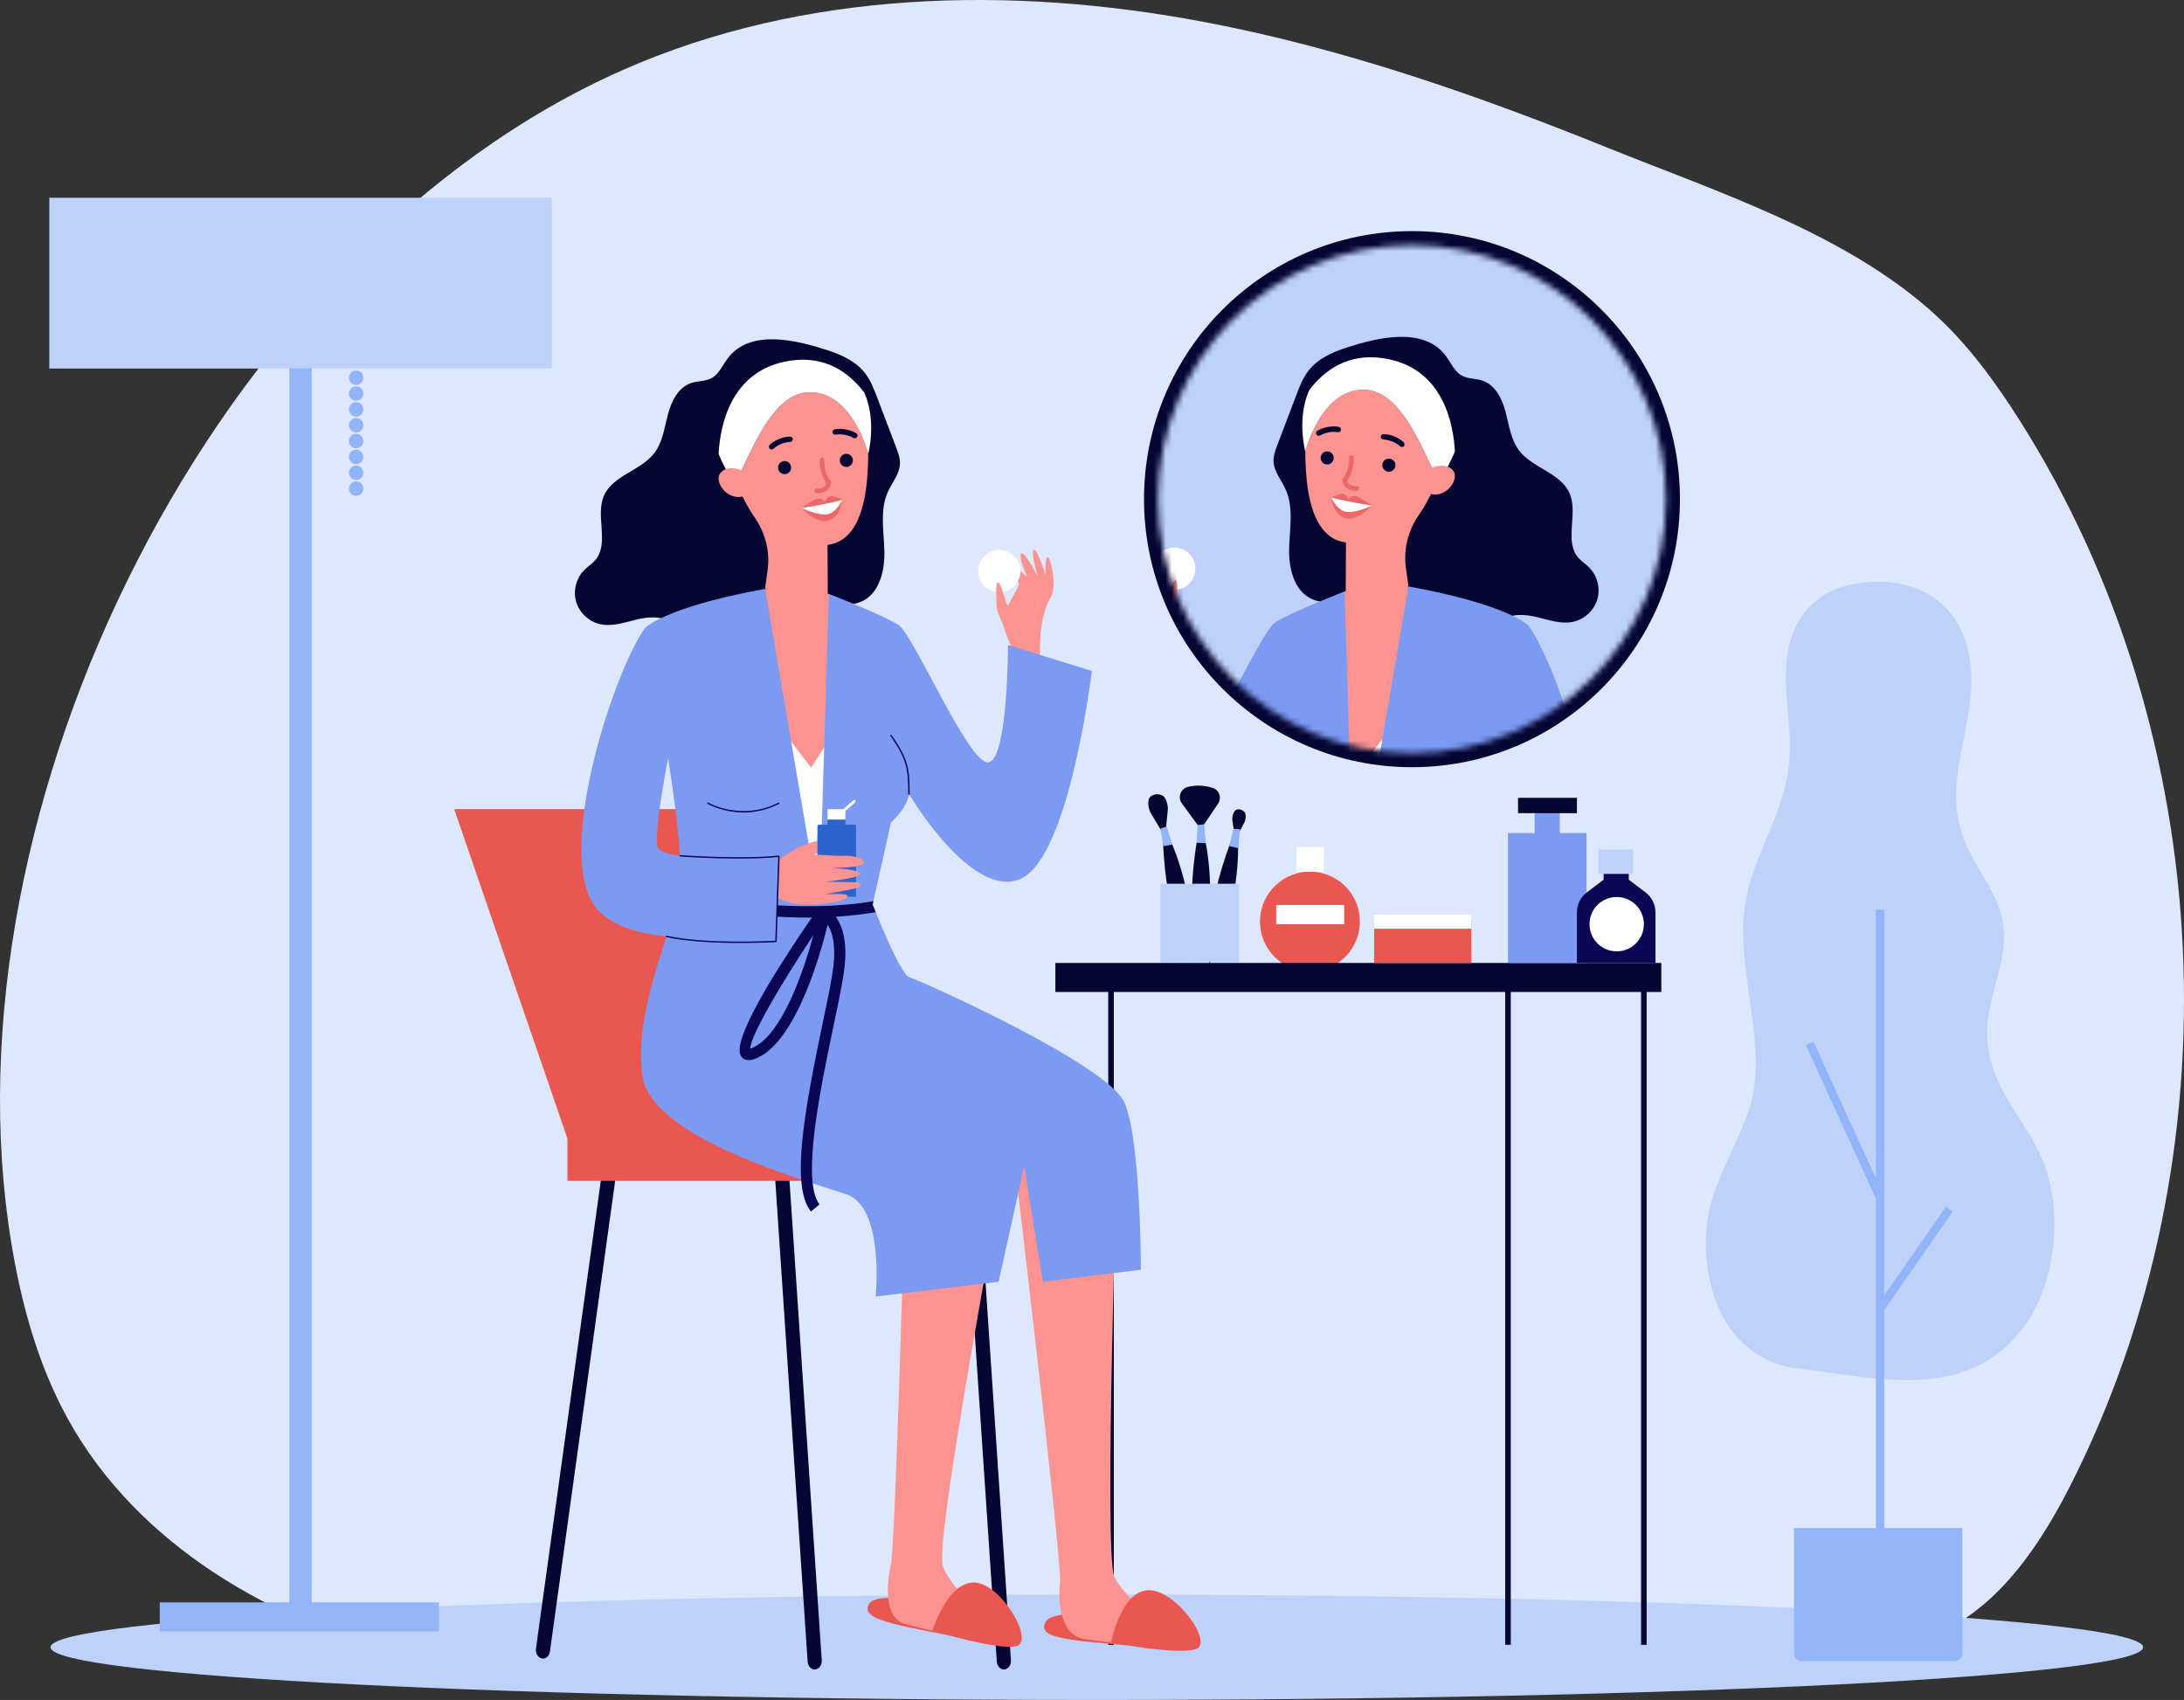 <svg width="370" height="288" viewBox="0 0 370 288" fill="none" xmlns="http://www.w3.org/2000/svg">
<rect x="0" y="0" width="370" height="288" fill="#333333" stroke="none"/>
<g clip-path="url(#clip0_627_50007)">
<path d="M323.615 278.234C336.281 275.412 344.696 263.54 350.592 251.977C379.253 195.773 375.937 124.546 342.177 71.25C338.013 64.674 333.381 58.315 327.609 53.094C312.59 39.508 290.826 32.489 272.342 25.027C250.244 16.104 227.622 8.21 204.161 3.752C171.288 -2.494 136.252 -1.675 105.627 11.812C36.331 42.33 -10.131 136.881 1.895 210.433C3.589 220.795 6.384 231.089 11.442 240.289C23.25 261.764 46.384 275.134 70.233 280.757C94.082 286.379 118.962 285.75 143.437 284.59L323.617 278.235L323.615 278.234Z" fill="#DDE7FE"/>
<path d="M185.818 288C283.715 288 363.076 284.003 363.076 279.071C363.076 274.14 283.715 270.143 185.818 270.143C87.921 270.143 8.561 274.14 8.561 279.071C8.561 284.003 87.921 288 185.818 288Z" fill="#BDD1F9"/>
<path d="M239.208 129.976C264.281 129.976 284.605 109.646 284.605 84.566C284.605 59.487 264.281 39.156 239.208 39.156C214.136 39.156 193.812 59.487 193.812 84.566C193.812 109.646 214.136 129.976 239.208 129.976Z" fill="#060633"/>
<path d="M223.276 164.489C227.89 163.74 231.022 159.392 230.273 154.777C229.525 150.163 225.178 147.029 220.565 147.779C215.952 148.528 212.819 152.876 213.568 157.49C214.317 162.104 218.663 165.238 223.276 164.489Z" fill="#EA5750"/>
<path d="M281.45 163.138H178.792V168.057H281.45V163.138Z" fill="#060633"/>
<path d="M268.775 141.135H255.473V163.14H268.775V141.135Z" fill="#7C9AF2"/>
<path d="M264.255 136.869H259.992V143.692H264.255V136.869Z" fill="#7C9AF2"/>
<path d="M267.154 135.163H257.178V137.764H267.154V135.163Z" fill="#060633"/>
<path d="M275.935 149.038V146.209H271.672V149.038L268.836 151.18C267.776 151.98 267.154 153.231 267.154 154.558V163.14H280.456V154.558C280.456 153.231 279.833 151.98 278.775 151.18L275.938 149.038H275.935Z" fill="#0B0755"/>
<path d="M276.676 143.92H270.82V148.056H276.676V143.92Z" fill="#BDD1F9"/>
<path d="M273.89 161.176C276.433 161.176 278.494 159.114 278.494 156.571C278.494 154.028 276.433 151.966 273.89 151.966C271.347 151.966 269.286 154.028 269.286 156.571C269.286 159.114 271.347 161.176 273.89 161.176Z" fill="white"/>
<path d="M249.277 155.974H232.793V163.138H249.277V155.974Z" fill="#EA5750"/>
<path d="M249.277 154.949H232.793V157.338H249.277V154.949Z" fill="white"/>
<path d="M204.102 141.981C204.102 141.981 206.692 152.666 203.158 163.015C203.158 163.015 200.556 154.996 202.863 142.01L204.102 141.981Z" fill="#060633"/>
<path d="M202.729 142.785L204.283 142.855L203.998 139.66L202.895 139.763L202.729 142.785Z" fill="#91B5F8"/>
<path d="M203.998 139.66L206.357 136.16C207.027 135.166 206.549 133.795 205.399 133.458C204.255 133.122 202.769 132.914 201.222 133.319C200.003 133.637 199.479 135.082 200.221 136.101L202.894 139.763L203.997 139.66H203.998Z" fill="#060633"/>
<path d="M197.471 140.925L197.837 137.27C197.94 136.232 197.437 134.938 196.835 134.719C196.238 134.502 195.507 134.444 194.876 134.991C194.379 135.422 194.436 136.887 194.99 137.811L196.982 141.133L197.471 140.923V140.925Z" fill="#060633"/>
<path d="M198.246 142.283C198.246 142.283 202.992 152.2 201.678 163.056C201.678 163.056 197.473 155.75 197.04 142.566L198.246 142.281V142.283Z" fill="#060633"/>
<path d="M197.072 143.352L198.606 143.099L197.667 140.032L196.607 140.362L197.072 143.352Z" fill="#91B5F8"/>
<path d="M209.54 141.691L210.762 139.442C211.109 138.803 211.136 137.835 210.807 137.532C210.482 137.232 210.029 136.997 209.474 137.177C209.038 137.319 208.679 138.276 208.787 139.02L209.17 141.693H209.54V141.691Z" fill="#060633"/>
<path d="M209.745 142.804C209.745 142.804 210.276 153.785 204.855 163.283C204.855 163.283 203.811 154.917 208.521 142.598L209.743 142.804H209.745Z" fill="#060633"/>
<path d="M208.246 143.334L209.759 143.695L210.082 140.504L208.977 140.396L208.246 143.334Z" fill="#91B5F8"/>
<path d="M209.903 149.717H196.607V163.016H209.903V149.717Z" fill="#BDD1F9"/>
<path d="M224.266 143.465H219.662V147.679H224.266V143.465Z" fill="white"/>
<path d="M227.721 153.319H216.21V156.582H227.721V153.319Z" fill="white"/>
<path d="M278.967 165.598H278.02V278.657H278.967V165.598Z" fill="#060633"/>
<path d="M188.7 165.598H187.753V278.657H188.7V165.598Z" fill="#060633"/>
<path d="M255.947 165.598H255V278.657H255.947V165.598Z" fill="#060633"/>
<path d="M103.256 194.132C102.711 194.132 102.217 193.756 102.089 193.202L94.964 162.32C94.816 161.674 95.218 161.03 95.863 160.881C96.507 160.73 97.152 161.135 97.302 161.78L104.427 192.662C104.575 193.308 104.174 193.952 103.528 194.1C103.437 194.121 103.347 194.132 103.256 194.132Z" fill="#17152B"/>
<path d="M140.745 194.132C140.199 194.132 139.705 193.756 139.577 193.202L132.453 162.32C132.304 161.674 132.706 161.03 133.351 160.881C133.995 160.73 134.641 161.135 134.791 161.78L141.915 192.662C142.063 193.308 141.662 193.952 141.016 194.1C140.926 194.121 140.835 194.132 140.745 194.132Z" fill="#17152B"/>
<path d="M129.594 137.082H76.946L96.341 193.498H148.989L129.594 137.082Z" fill="#EA5750"/>
<path d="M127.679 196.7H132.422C133.046 196.7 133.566 197.286 133.617 198.049L139.214 281.246C139.268 282.054 138.776 282.764 138.117 282.831C138.084 282.834 138.049 282.836 138.017 282.836C137.399 282.836 136.874 282.254 136.823 281.487L131.317 199.637H127.438C127.787 198.701 127.867 197.665 127.679 196.7Z" fill="#060633"/>
<path d="M159.729 196.7H164.472C165.095 196.7 165.616 197.286 165.667 198.049L171.263 281.246C171.318 282.054 170.826 282.764 170.166 282.831C170.134 282.834 170.099 282.836 170.066 282.836C169.449 282.836 168.924 282.254 168.872 281.487L163.367 199.637H159.488C159.837 198.701 159.916 197.665 159.729 196.7Z" fill="#060633"/>
<path d="M90.802 279.278L102.076 197.923C102.174 197.217 102.673 196.699 103.259 196.699H106.45C106.334 197.09 106.245 197.498 106.201 197.937C106.14 198.539 106.167 199.105 106.257 199.638H104.274L93.17 279.769C93.06 280.57 92.448 281.112 91.787 280.971C91.133 280.835 90.694 280.077 90.805 279.277L90.802 279.278Z" fill="#060633"/>
<path d="M168.71 192.933H96.134V200.059H168.71V192.933Z" fill="#EA5750"/>
<path d="M172.682 112.435C172.682 112.435 169.38 105.865 169.836 104.516C170.293 103.167 172.485 99.671 172.64 99.002C172.794 98.333 169.51 96.534 170.21 94.994C170.488 94.383 174.023 97.78 174.023 97.78C174.023 97.78 172.368 93.999 173.052 93.77C173.738 93.542 175.765 97.594 175.765 97.594C175.765 97.594 174.515 93.175 175.182 93.167C175.848 93.159 177.142 97.464 177.142 97.464C177.142 97.464 176.983 94.391 177.511 94.396C178.039 94.402 179.097 99.448 178.022 101.188C175.482 105.299 176.304 112.779 176.304 112.779L172.68 112.438L172.682 112.435Z" fill="#FB9391"/>
<path d="M160.63 277.023C150.287 275.037 145.627 274.127 147.331 271.624C149.036 269.122 162.224 272.534 162.224 272.534L160.63 277.023Z" fill="#EA5750"/>
<path d="M153.402 199.641C153.402 199.641 151.685 261.789 150.938 265.028C150.191 268.267 149.666 274.146 153.402 275.143C157.139 276.141 166.625 278.468 167.851 276.774C169.078 275.078 161.03 269.661 159.708 265.177C158.386 260.692 169.697 200.638 169.697 200.638L153.404 199.641H153.402Z" fill="#FB9391"/>
<path d="M157.984 276.266C157.984 276.266 160.508 267.895 165.118 268.111C169.728 268.326 175.412 278.22 172.114 278.903C168.817 279.584 157.984 276.266 157.984 276.266Z" fill="#EA5750"/>
<path d="M190.938 278.743C180.442 277.86 175.712 277.449 177.144 274.781C178.575 272.112 192.049 274.112 192.049 274.112L190.938 278.745V278.743Z" fill="#EA5750"/>
<path d="M171.268 191.795C171.268 191.795 179.989 264.807 179.587 268.107C179.186 271.407 179.731 277.042 183.552 277.638C187.373 278.233 197.051 279.546 198.092 277.731C199.132 275.915 190.556 271.38 188.768 267.06C186.979 262.739 189.365 193.498 189.365 193.498L171.268 191.793V191.795Z" fill="#FB9391"/>
<path d="M188.227 278.27C188.227 278.27 189.852 269.68 194.459 269.406C199.066 269.133 205.763 278.371 202.557 279.398C199.35 280.425 188.227 278.27 188.227 278.27Z" fill="#EA5750"/>
<path d="M123.224 60.795C122.38 61.952 121.783 63.398 120.519 64.072C119.471 64.63 118.196 64.52 117.071 64.9C114.886 65.636 113.729 68.012 113.144 70.245C112.56 72.477 112.267 74.887 110.875 76.725C108.579 79.755 103.813 80.518 102.308 84.008C100.828 87.439 103.271 92.035 100.853 94.885C100.314 95.519 99.592 95.968 99.001 96.554C97.623 97.922 97.067 100.061 97.603 101.927C98.139 103.793 99.744 105.311 101.638 105.74C103.676 106.201 105.766 105.471 107.796 104.974C109.826 104.476 112.178 104.278 113.811 105.583C114.599 106.213 115.113 107.12 115.841 107.815C117.729 109.622 120.628 109.713 123.239 109.696C126.146 109.677 129.19 109.624 131.736 108.222C134.405 106.752 136.274 103.923 139.18 103.01C141.412 102.31 143.951 102.859 146.064 101.857C149.074 100.429 149.93 96.542 149.823 93.211C149.715 89.881 149.051 86.375 150.416 83.338C151.142 81.725 152.431 80.269 152.468 78.5C152.489 77.576 152.156 76.683 151.826 75.819C150.751 72.991 149.677 70.163 148.602 67.336C148.052 65.89 147.489 64.419 146.536 63.198C144.963 61.183 142.504 60.075 140.071 59.293C134.985 57.656 126.996 55.612 123.222 60.794L123.224 60.795Z" fill="#060633"/>
<path d="M133.399 59.111C127.035 59.558 121.93 64.792 121.625 71.166C121.525 73.263 121.936 75.249 122.739 77.02C124.513 81.436 125.98 84.994 127.793 87.581C129.633 90.203 130.483 93.39 130.047 96.563L129.606 99.768C137.016 103.427 140.236 100.743 140.236 100.743L140.193 92.321C148.182 91.327 147.043 76.575 147.021 72.214L147.008 72.217C147.013 72.053 147.019 71.89 147.018 71.725C146.98 64.424 140.798 58.594 133.399 59.114V59.111Z" fill="#FB9391"/>
<path d="M144.484 78.094C144.54 77.484 144.092 76.943 143.481 76.889C142.871 76.832 142.331 77.281 142.276 77.892C142.221 78.503 142.668 79.043 143.279 79.097C143.889 79.154 144.429 78.705 144.484 78.094Z" fill="#060633"/>
<path d="M134.026 79.32C134.083 78.711 133.634 78.17 133.023 78.115C132.414 78.059 131.873 78.507 131.818 79.119C131.762 79.728 132.21 80.269 132.822 80.324C133.431 80.38 133.972 79.931 134.026 79.32Z" fill="#060633"/>
<path d="M130.762 76.145C130.631 76.156 130.495 76.111 130.395 76.011C130.215 75.83 130.216 75.539 130.398 75.359C130.452 75.306 131.759 74.044 133.82 73.958C134.075 73.948 134.29 74.144 134.301 74.399C134.312 74.654 134.094 74.874 133.861 74.879C132.143 74.954 131.057 76.003 131.046 76.014C130.967 76.094 130.865 76.138 130.762 76.145Z" fill="#060633"/>
<path d="M141.288 73.593C141.171 73.532 141.082 73.421 141.051 73.282C140.996 73.034 141.155 72.788 141.404 72.733C141.479 72.718 143.242 72.35 145.042 73.395C145.262 73.523 145.337 73.804 145.209 74.025C145.083 74.245 144.79 74.318 144.579 74.192C143.09 73.327 141.613 73.631 141.598 73.634C141.488 73.657 141.379 73.64 141.287 73.592L141.288 73.593Z" fill="#060633"/>
<path d="M139.037 83.52C140.346 83.314 140.776 82.328 140.814 81.758C140.82 81.659 140.789 81.562 140.725 81.485C139.542 80.056 139.653 77.955 139.653 77.933C139.665 77.719 139.503 77.536 139.288 77.522C139.077 77.508 138.892 77.671 138.877 77.885C138.871 77.98 138.749 80.183 140.015 81.84C139.94 82.146 139.629 82.832 138.384 82.778C138.165 82.77 137.988 82.934 137.979 83.148C137.97 83.362 138.135 83.544 138.349 83.553C138.601 83.564 138.831 83.552 139.037 83.519V83.52Z" fill="#EA6868"/>
<path d="M124.008 81.255C125.369 83.414 128.9 67.239 136.581 66.491C144.262 65.742 147.086 76.903 147.086 76.903C147.086 76.903 148.802 70.522 145.912 65.528C143.023 60.533 135.551 55.692 127.986 59.664C120.42 63.636 117.513 70.954 124.008 81.255Z" fill="#060633"/>
<path d="M136.581 66.491C144.262 65.743 147.086 76.904 147.086 76.904C147.086 76.904 148.591 71.304 146.406 66.49C143.77 63.043 139.808 60.264 134.003 61.086C123.7 62.546 121.978 72.306 121.743 76.91C122.307 78.293 123.053 79.741 124.006 81.254C125.367 83.413 128.899 67.239 136.58 66.49L136.581 66.491Z" fill="white"/>
<path d="M126.631 80.564C126.424 80.154 126.064 79.841 125.637 79.672C124.759 79.322 123.209 78.944 122.151 80.013C120.599 81.583 123.759 85.703 126.85 83.632C126.85 83.632 127.732 82.741 126.63 80.564H126.631Z" fill="#FB9391"/>
<path d="M142.703 84.688C142.703 84.688 141.119 83.899 140.565 84.113C140.012 84.329 139.768 85.049 139.768 85.049C139.768 85.049 139.359 84.397 138.663 84.457C137.968 84.516 135.788 86.061 135.788 86.061C135.788 86.061 138.27 88.792 140.331 88.194C142.43 87.586 142.703 84.687 142.703 84.687V84.688Z" fill="#EA6868"/>
<path d="M135.788 86.061C135.788 86.061 140.027 85.452 142.703 84.688C142.703 84.688 141.665 86.974 140.04 87.151C138.415 87.328 135.786 86.061 135.786 86.061H135.788Z" fill="white"/>
<path d="M140.434 100.622L143.788 109.268L140.965 156.415C140.965 156.415 130.62 149.265 130.279 147.331C129.939 145.397 127.892 121.403 127.892 121.403V100.844L130.279 99.607L140.434 100.62V100.622Z" fill="#FB9391"/>
<path d="M131.465 122.314L137.42 130.047L143.063 121.337L139.543 157.338C139.543 157.338 132.287 145.966 131.963 145.056C131.64 144.147 131.465 122.312 131.465 122.312V122.314Z" fill="white"/>
<path d="M140.433 100.622C140.433 100.622 149.635 104.179 152.24 105.904C154.845 107.629 164.13 129.572 167.449 129.151C170.769 128.731 170.773 109.268 170.773 109.268L184.975 113.671C184.975 113.671 181.209 145.203 172.922 148.883C164.635 152.563 154.001 134.532 154.001 134.532C154.001 134.532 153.846 136.698 150.939 139.337L147.841 153.244C147.841 153.244 152.463 165.071 154.001 165.526C155.538 165.981 187.826 180.309 190.554 186.906C193.283 193.501 193.283 215.108 193.283 215.108L176.685 217.154L173.502 197.594L169.178 217.154L148.344 219.655C148.344 219.655 149.897 204.647 143.471 202.37C137.045 200.092 110.315 193.002 108.826 182.221C107.336 171.44 113.475 158.929 115.067 150.97C116.658 143.01 109.248 106.421 109.248 106.421C109.248 106.421 112.526 102.871 129.607 99.767L138.792 153.471L140.435 100.62L140.433 100.622Z" fill="#7C9AF2"/>
<path d="M148.349 154.54C148.027 153.746 147.83 153.244 147.83 153.244L147.974 152.68C135.206 154.815 121.048 152.409 115.019 151.137C114.897 151.731 114.746 152.354 114.58 152.994C118.937 153.932 127.441 155.453 136.757 155.453C140.562 155.453 144.501 155.192 148.349 154.54Z" fill="#0B0755"/>
<path d="M138.721 139.712H144.798C144.925 139.712 145.028 139.815 145.028 139.942V151.936H138.491V139.942C138.491 139.815 138.594 139.712 138.721 139.712Z" fill="#2F63CC"/>
<path d="M143.219 138.404H140.196V140.168H143.219V138.404Z" fill="#2F63CC"/>
<path d="M143.219 137.082H140.196V138.845H143.219V137.082Z" fill="white"/>
<path d="M142.869 137.648C142.805 137.648 142.739 137.621 142.692 137.568C142.604 137.471 142.614 137.321 142.711 137.233L144.558 135.584C144.653 135.497 144.803 135.504 144.892 135.603C144.98 135.7 144.97 135.85 144.874 135.937L143.026 137.587C142.983 137.627 142.925 137.646 142.869 137.646V137.648Z" fill="white"/>
<path d="M137.39 205.246C133.93 201.026 136.244 188.284 139.379 173.307C140.197 169.409 140.9 166.043 141.161 163.933C141.653 159.939 140.951 157.795 140.214 156.672C139.19 160.915 135.071 176.21 128.276 179.243C127.065 179.784 126.17 179.718 125.615 179.049C123.613 176.634 131.506 164.132 138.479 154.07L138.87 153.507L139.526 153.699C139.715 153.755 144.15 155.167 143.041 164.163C142.772 166.353 142.059 169.754 141.234 173.695C139.026 184.242 135.688 200.182 138.854 204.044L137.388 205.246H137.39ZM137.793 158.45C132.227 166.78 127.132 175.515 127.098 177.666C127.196 177.637 127.332 177.591 127.507 177.512C132.624 175.229 136.257 164.071 137.795 158.451L137.793 158.45Z" fill="#0B0755"/>
<path d="M130.007 146.902C130.007 146.902 134.223 143.956 135.981 143.229C137.741 142.502 141.018 141.731 141.757 142.55C142.496 143.37 137.828 144.751 137.828 144.751C137.828 144.751 141.688 145.064 142.89 144.981C144.092 144.897 146.276 145.294 146.406 146.168C146.536 147.041 140.74 147.041 140.74 147.041C140.74 147.041 145.418 147.206 145.711 147.986C146.003 148.767 139.905 149.386 139.905 149.386C139.905 149.386 144.484 149.444 145.028 149.464C145.767 149.492 146.362 150.243 144.487 150.601C142.613 150.96 139.697 151.517 139.697 151.517C139.697 151.517 143.299 151.296 143.521 151.709C143.948 152.505 141.038 152.992 138.205 153.23C135.373 153.468 133.478 153.081 130.474 151.579L130.007 146.901V146.902Z" fill="#FB9391"/>
<path d="M109.246 106.421C104.13 113.671 94.808 141.872 100.037 152.334C105.266 162.797 131.642 157.565 131.642 157.565L131.965 145.056C131.965 145.056 112.315 146.421 111.406 143.465C110.496 140.509 114.581 121.337 114.581 121.337L109.246 106.421Z" fill="#7C9AF2"/>
<path d="M125.42 159.758C121.551 159.758 116.585 159.567 112.882 158.76C112.818 158.746 112.778 158.684 112.792 158.62C112.806 158.555 112.872 158.515 112.932 158.529C119.522 159.964 130.163 159.44 131.349 159.375L131.84 145.189C125.508 145.841 115.322 145.115 115.219 145.109C115.153 145.104 115.105 145.047 115.109 144.982C115.116 144.917 115.172 144.879 115.236 144.873C115.339 144.881 125.651 145.612 131.951 144.94C131.985 144.932 132.018 144.947 132.045 144.972C132.07 144.995 132.084 145.028 132.082 145.062L131.584 159.492C131.582 159.553 131.534 159.603 131.473 159.606C131.418 159.609 128.85 159.759 125.42 159.759V159.758Z" fill="#0B0755"/>
<path d="M125.978 137.647C122.403 137.647 119.91 136.196 119.873 136.175C119.816 136.142 119.799 136.068 119.832 136.012C119.865 135.954 119.94 135.937 119.995 135.97C120.051 136.003 125.552 139.196 131.912 135.967C131.97 135.935 132.042 135.96 132.071 136.018C132.101 136.076 132.077 136.148 132.02 136.178C129.851 137.28 127.778 137.647 125.98 137.647H125.978Z" fill="#0B0755"/>
<path d="M154 134.651C153.936 134.651 153.882 134.599 153.881 134.533V134.436C153.806 130.377 153.778 128.857 150.841 124.656C150.804 124.603 150.818 124.529 150.871 124.492C150.924 124.452 150.998 124.468 151.035 124.521C154.014 128.781 154.042 130.321 154.115 134.433V134.532C154.118 134.596 154.067 134.651 154.001 134.652H154V134.651Z" fill="#0B0755"/>
<path d="M169.288 100.336C171.268 100.336 172.873 98.73 172.873 96.75C172.873 94.769 171.268 93.164 169.288 93.164C167.308 93.164 165.703 94.769 165.703 96.75C165.703 98.73 167.308 100.336 169.288 100.336Z" fill="white"/>
<path d="M170.829 107.532C170.829 107.532 168.839 104.007 168.844 102.682C168.849 101.356 168.531 98.659 169.099 98.68C169.666 98.7 170.354 102.441 170.758 102.608C171.163 102.775 171.132 104.459 171.132 104.459L170.829 107.532Z" fill="#FB9391"/>
<path d="M138.491 141.56V144.802L142.386 144.347C142.386 144.347 142.67 142.527 142.67 142.441C142.67 142.355 142.386 141.788 142.187 141.56C141.989 141.333 138.493 141.56 138.493 141.56H138.491Z" fill="#2F63CC"/>
<mask id="mask0_627_50007" style="mask-type:luminance" maskUnits="userSpaceOnUse" x="196" y="41" width="87" height="87">
<path d="M239.208 127.596C262.966 127.596 282.225 108.331 282.225 84.567C282.225 60.802 262.966 41.537 239.208 41.537C215.451 41.537 196.191 60.802 196.191 84.567C196.191 108.331 215.451 127.596 239.208 127.596Z" fill="white"/>
</mask>
<g mask="url(#mask0_627_50007)">
<path d="M293.344 37.681H181.263V132.231H293.344V37.681Z" fill="#BDD1F9"/>
<path d="M195.539 112.018C195.539 112.018 198.841 105.448 198.385 104.099C197.929 102.75 195.736 99.254 195.582 98.585C195.429 97.915 198.712 96.117 198.012 94.577C197.733 93.966 194.199 97.363 194.199 97.363C194.199 97.363 195.854 93.582 195.169 93.353C194.483 93.125 192.456 97.177 192.456 97.177C192.456 97.177 193.706 92.758 193.039 92.75C192.372 92.742 191.079 97.047 191.079 97.047C191.079 97.047 191.239 93.974 190.711 93.979C190.182 93.985 189.124 99.031 190.2 100.771C192.739 104.882 191.917 112.362 191.917 112.362L195.541 112.021L195.539 112.018Z" fill="#FB9391"/>
<path d="M244.999 60.379C245.842 61.536 246.439 62.982 247.704 63.656C248.751 64.214 250.026 64.104 251.151 64.484C253.336 65.22 254.494 67.596 255.078 69.829C255.663 72.061 255.955 74.471 257.347 76.309C259.643 79.339 264.409 80.102 265.914 83.592C267.394 87.023 264.951 91.619 267.369 94.469C267.906 95.103 268.63 95.552 269.221 96.138C270.599 97.506 271.155 99.644 270.619 101.511C270.083 103.377 268.478 104.895 266.584 105.324C264.547 105.785 262.456 105.055 260.426 104.558C258.396 104.062 256.044 103.862 254.411 105.167C253.623 105.797 253.109 106.704 252.381 107.399C250.493 109.206 247.594 109.297 244.983 109.28C242.076 109.261 239.032 109.208 236.486 107.806C233.817 106.336 231.948 103.507 229.042 102.594C226.81 101.894 224.271 102.443 222.158 101.441C219.148 100.013 218.292 96.126 218.4 92.795C218.507 89.465 219.171 85.959 217.806 82.922C217.081 81.308 215.791 79.853 215.754 78.084C215.733 77.16 216.066 76.267 216.396 75.403C217.471 72.575 218.545 69.747 219.62 66.92C220.17 65.474 220.733 64.003 221.686 62.782C223.26 60.767 225.718 59.659 228.151 58.877C233.237 57.24 241.226 55.196 245 60.378L244.999 60.379Z" fill="#060633"/>
<path d="M234.823 58.696C241.186 59.143 246.292 64.377 246.596 70.751C246.696 72.848 246.285 74.834 245.482 76.605C243.708 81.021 242.241 84.579 240.428 87.166C238.589 89.788 237.739 92.975 238.175 96.148L238.616 99.353C231.205 103.012 227.986 100.328 227.986 100.328L228.028 91.906C220.04 90.912 221.179 76.16 221.201 71.799L221.213 71.802C221.208 71.638 221.202 71.475 221.204 71.309C221.241 64.009 227.423 58.179 234.823 58.699V58.696Z" fill="#FB9391"/>
<path d="M223.737 77.678C223.681 77.068 224.129 76.527 224.74 76.472C225.35 76.416 225.891 76.865 225.945 77.476C226.002 78.086 225.553 78.627 224.942 78.681C224.333 78.738 223.792 78.289 223.737 77.678Z" fill="#060633"/>
<path d="M234.195 78.904C234.139 78.295 234.587 77.754 235.198 77.699C235.808 77.643 236.349 78.091 236.403 78.703C236.46 79.312 236.011 79.853 235.4 79.908C234.791 79.964 234.25 79.516 234.195 78.904Z" fill="#060633"/>
<path d="M237.46 75.728C237.591 75.739 237.727 75.694 237.827 75.594C238.007 75.413 238.005 75.122 237.824 74.942C237.769 74.889 236.461 73.627 234.402 73.541C234.147 73.531 233.931 73.728 233.92 73.982C233.909 74.237 234.128 74.457 234.361 74.462C236.078 74.537 237.165 75.586 237.175 75.597C237.255 75.677 237.357 75.721 237.46 75.728Z" fill="#060633"/>
<path d="M226.933 73.176C227.05 73.115 227.139 73.004 227.17 72.865C227.225 72.617 227.065 72.371 226.817 72.316C226.742 72.301 224.979 71.933 223.179 72.978C222.959 73.106 222.884 73.387 223.012 73.608C223.138 73.828 223.431 73.901 223.642 73.775C225.131 72.91 226.608 73.214 226.623 73.217C226.733 73.24 226.842 73.223 226.934 73.175L226.933 73.176Z" fill="#060633"/>
<path d="M229.185 83.103C227.875 82.897 227.444 81.91 227.408 81.341C227.402 81.243 227.433 81.145 227.497 81.068C228.68 79.639 228.569 77.538 228.569 77.516C228.557 77.302 228.719 77.119 228.933 77.105C229.144 77.091 229.33 77.254 229.344 77.468C229.35 77.563 229.472 79.766 228.207 81.423C228.282 81.729 228.593 82.415 229.838 82.361C230.057 82.353 230.233 82.517 230.243 82.731C230.252 82.945 230.087 83.127 229.872 83.136C229.621 83.147 229.391 83.135 229.185 83.102V83.103Z" fill="#EA6868"/>
<path d="M244.214 80.838C242.853 82.997 239.321 66.823 231.64 66.074C223.959 65.325 221.136 76.486 221.136 76.486C221.136 76.486 219.42 70.105 222.309 65.111C225.199 60.115 232.67 55.276 240.235 59.248C247.802 63.22 250.708 70.537 244.214 80.838Z" fill="#060633"/>
<path d="M231.64 66.073C223.959 65.325 221.135 76.486 221.135 76.486C221.135 76.486 219.63 70.886 221.815 66.072C224.451 62.625 228.413 59.846 234.218 60.668C244.521 62.128 246.243 71.888 246.478 76.492C245.914 77.875 245.168 79.323 244.215 80.836C242.854 82.995 239.322 66.821 231.641 66.072L231.64 66.073Z" fill="white"/>
<path d="M241.59 80.146C241.797 79.736 242.157 79.423 242.584 79.254C243.462 78.904 245.012 78.526 246.07 79.595C247.622 81.165 244.462 85.285 241.371 83.214C241.371 83.214 240.49 82.323 241.591 80.146H241.59Z" fill="#FB9391"/>
<path d="M225.519 84.273C225.519 84.273 227.103 83.484 227.656 83.698C228.21 83.914 228.453 84.634 228.453 84.634C228.453 84.634 228.863 83.983 229.558 84.042C230.254 84.103 232.434 85.646 232.434 85.646C232.434 85.646 229.952 88.376 227.891 87.779C225.792 87.171 225.519 84.272 225.519 84.272V84.273Z" fill="#EA6868"/>
<path d="M232.436 85.647C232.436 85.647 228.196 85.037 225.521 84.272C225.521 84.272 226.558 86.559 228.183 86.736C229.809 86.913 232.437 85.647 232.437 85.647H232.436Z" fill="white"/>
<path d="M227.788 100.204L224.435 108.85L227.257 155.997C227.257 155.997 237.602 148.847 237.943 146.913C238.283 144.979 240.331 120.985 240.331 120.985V100.426L237.943 99.189L227.788 100.202V100.204Z" fill="#FB9391"/>
<path d="M236.757 121.897L230.801 129.63L225.158 120.92L228.679 156.921C228.679 156.921 235.935 145.549 236.258 144.639C236.582 143.73 236.757 121.895 236.757 121.895V121.897Z" fill="white"/>
<path d="M227.788 100.205C227.788 100.205 218.587 103.763 215.982 105.487C213.377 107.211 204.091 129.155 200.772 128.734C197.453 128.314 197.448 108.851 197.448 108.851L183.246 113.254C183.246 113.254 187.012 144.787 195.299 148.466C203.586 152.146 214.221 134.116 214.221 134.116C214.221 134.116 214.375 136.283 217.282 138.922L220.381 152.829C220.381 152.829 215.758 164.656 214.221 165.111C212.683 165.566 180.396 179.894 177.667 186.49C174.938 193.085 174.938 214.693 174.938 214.693L191.536 216.739L194.719 197.179L199.043 216.739L219.878 219.24C219.878 219.24 218.324 204.232 224.75 201.955C231.176 199.677 257.906 192.587 259.396 181.806C260.885 171.024 254.746 158.514 253.154 150.555C251.562 142.595 258.974 106.006 258.974 106.006C258.974 106.006 255.695 102.456 238.615 99.352L229.429 153.056L227.786 100.205H227.788Z" fill="#7C9AF2"/>
<path d="M258.975 106.006C264.091 113.256 273.413 141.457 268.184 151.919C262.955 162.382 236.579 157.15 236.579 157.15L236.256 144.641C236.256 144.641 255.905 146.006 256.815 143.05C257.724 140.094 253.64 120.922 253.64 120.922L258.975 106.006Z" fill="#7C9AF2"/>
<path d="M214.222 134.233H214.221C214.155 134.233 214.104 134.177 214.104 134.113V134.019C214.18 129.905 214.207 128.365 217.187 124.104C217.224 124.049 217.298 124.035 217.351 124.074C217.404 124.111 217.418 124.185 217.381 124.238C214.443 128.44 214.416 129.961 214.343 134.022V134.116C214.339 134.18 214.286 134.233 214.222 134.233Z" fill="#0B0755"/>
<path d="M198.933 99.92C200.913 99.92 202.518 98.314 202.518 96.334C202.518 94.353 200.913 92.748 198.933 92.748C196.954 92.748 195.349 94.353 195.349 96.334C195.349 98.314 196.954 99.92 198.933 99.92Z" fill="white"/>
<path d="M197.393 107.117C197.393 107.117 199.382 103.592 199.377 102.266C199.373 100.941 199.69 98.244 199.123 98.265C198.555 98.285 197.868 102.026 197.463 102.193C197.058 102.36 197.089 104.044 197.089 104.044L197.393 107.117Z" fill="#FB9391"/>
</g>
<path d="M322.02 98.935C327.962 100.164 333.316 104.455 333.925 113.791C334.502 122.63 329.676 131.377 332.062 140.132C334.513 149.117 341.506 152.192 338.954 163.306C338.044 167.264 336.58 171.122 336.654 175.279C336.808 183.987 342.89 189.305 345.863 196.136C349.698 204.952 348.279 217.098 343.172 224.343C333.463 238.12 316.996 233.171 304.748 231.865C297.633 231.107 291.213 226.015 289.433 215.685C287.367 203.694 292.776 197.915 296.157 188.431C299.447 179.202 295.398 168.334 295.299 158.024C295.19 146.499 301.849 140.171 303.072 129.581C303.957 121.923 300.87 114.034 303.941 106.799C305.566 102.97 308.576 100.603 311.678 99.576C314.752 98.557 318.49 98.205 322.022 98.935H322.02Z" fill="#BDD1F9"/>
<path d="M319.218 154.12H317.801V262.887H319.218V154.12Z" fill="#91B5F8"/>
<path d="M307.222 176.475L305.933 177.064L317.865 203.183L319.154 202.594L307.222 176.475Z" fill="#91B5F8"/>
<path d="M329.669 204.436L317.92 221.327L319.083 222.137L330.833 205.246L329.669 204.436Z" fill="#91B5F8"/>
<path d="M303.929 258.88H332.442V280.144C332.442 280.841 331.876 281.407 331.179 281.407H305.191C304.494 281.407 303.929 280.841 303.929 280.144V258.88Z" fill="#91B5F8"/>
<path d="M52.807 49.467H49.018V275.081H52.807V49.467Z" fill="#91B5F8"/>
<path d="M93.471 33.502H8.354V62.436H93.471V33.502Z" fill="#BDD1F9"/>
<path d="M60.335 65.211C61.009 65.211 61.555 64.665 61.555 63.99C61.555 63.316 61.009 62.77 60.335 62.77C59.661 62.77 59.114 63.316 59.114 63.99C59.114 64.665 59.661 65.211 60.335 65.211Z" fill="#91B5F8"/>
<path d="M60.335 67.896C61.009 67.896 61.555 67.349 61.555 66.675C61.555 66.001 61.009 65.454 60.335 65.454C59.661 65.454 59.114 66.001 59.114 66.675C59.114 67.349 59.661 67.896 60.335 67.896Z" fill="#91B5F8"/>
<path d="M60.335 70.579C61.009 70.579 61.555 70.033 61.555 69.359C61.555 68.684 61.009 68.138 60.335 68.138C59.661 68.138 59.114 68.684 59.114 69.359C59.114 70.033 59.661 70.579 60.335 70.579Z" fill="#91B5F8"/>
<path d="M61.197 72.906C61.674 72.43 61.674 71.656 61.197 71.18C60.721 70.703 59.948 70.703 59.471 71.18C58.995 71.656 58.995 72.43 59.471 72.906C59.948 73.383 60.721 73.383 61.197 72.906Z" fill="#91B5F8"/>
<path d="M61.197 75.591C61.674 75.114 61.674 74.341 61.197 73.864C60.721 73.388 59.948 73.388 59.471 73.864C58.995 74.341 58.995 75.114 59.471 75.591C59.948 76.068 60.721 76.068 61.197 75.591Z" fill="#91B5F8"/>
<path d="M61.198 78.274C61.675 77.798 61.675 77.025 61.198 76.548C60.722 76.071 59.949 76.071 59.472 76.548C58.996 77.025 58.996 77.798 59.472 78.274C59.949 78.751 60.722 78.751 61.198 78.274Z" fill="#91B5F8"/>
<path d="M60.619 81.282C61.274 81.126 61.68 80.469 61.525 79.812C61.369 79.156 60.712 78.751 60.056 78.906C59.4 79.061 58.994 79.719 59.15 80.375C59.305 81.031 59.963 81.437 60.619 81.282Z" fill="#91B5F8"/>
<path d="M60.619 83.966C61.274 83.811 61.68 83.153 61.525 82.497C61.369 81.841 60.712 81.435 60.056 81.591C59.4 81.746 58.994 82.404 59.15 83.06C59.305 83.716 59.963 84.122 60.619 83.966Z" fill="#91B5F8"/>
<path d="M74.354 271.473H27.061V276.398H74.354V271.473Z" fill="#91B5F8"/>
</g>
<defs>
<clipPath id="clip0_627_50007">
<rect width="370" height="288" fill="white"/>
</clipPath>
</defs>
</svg>
